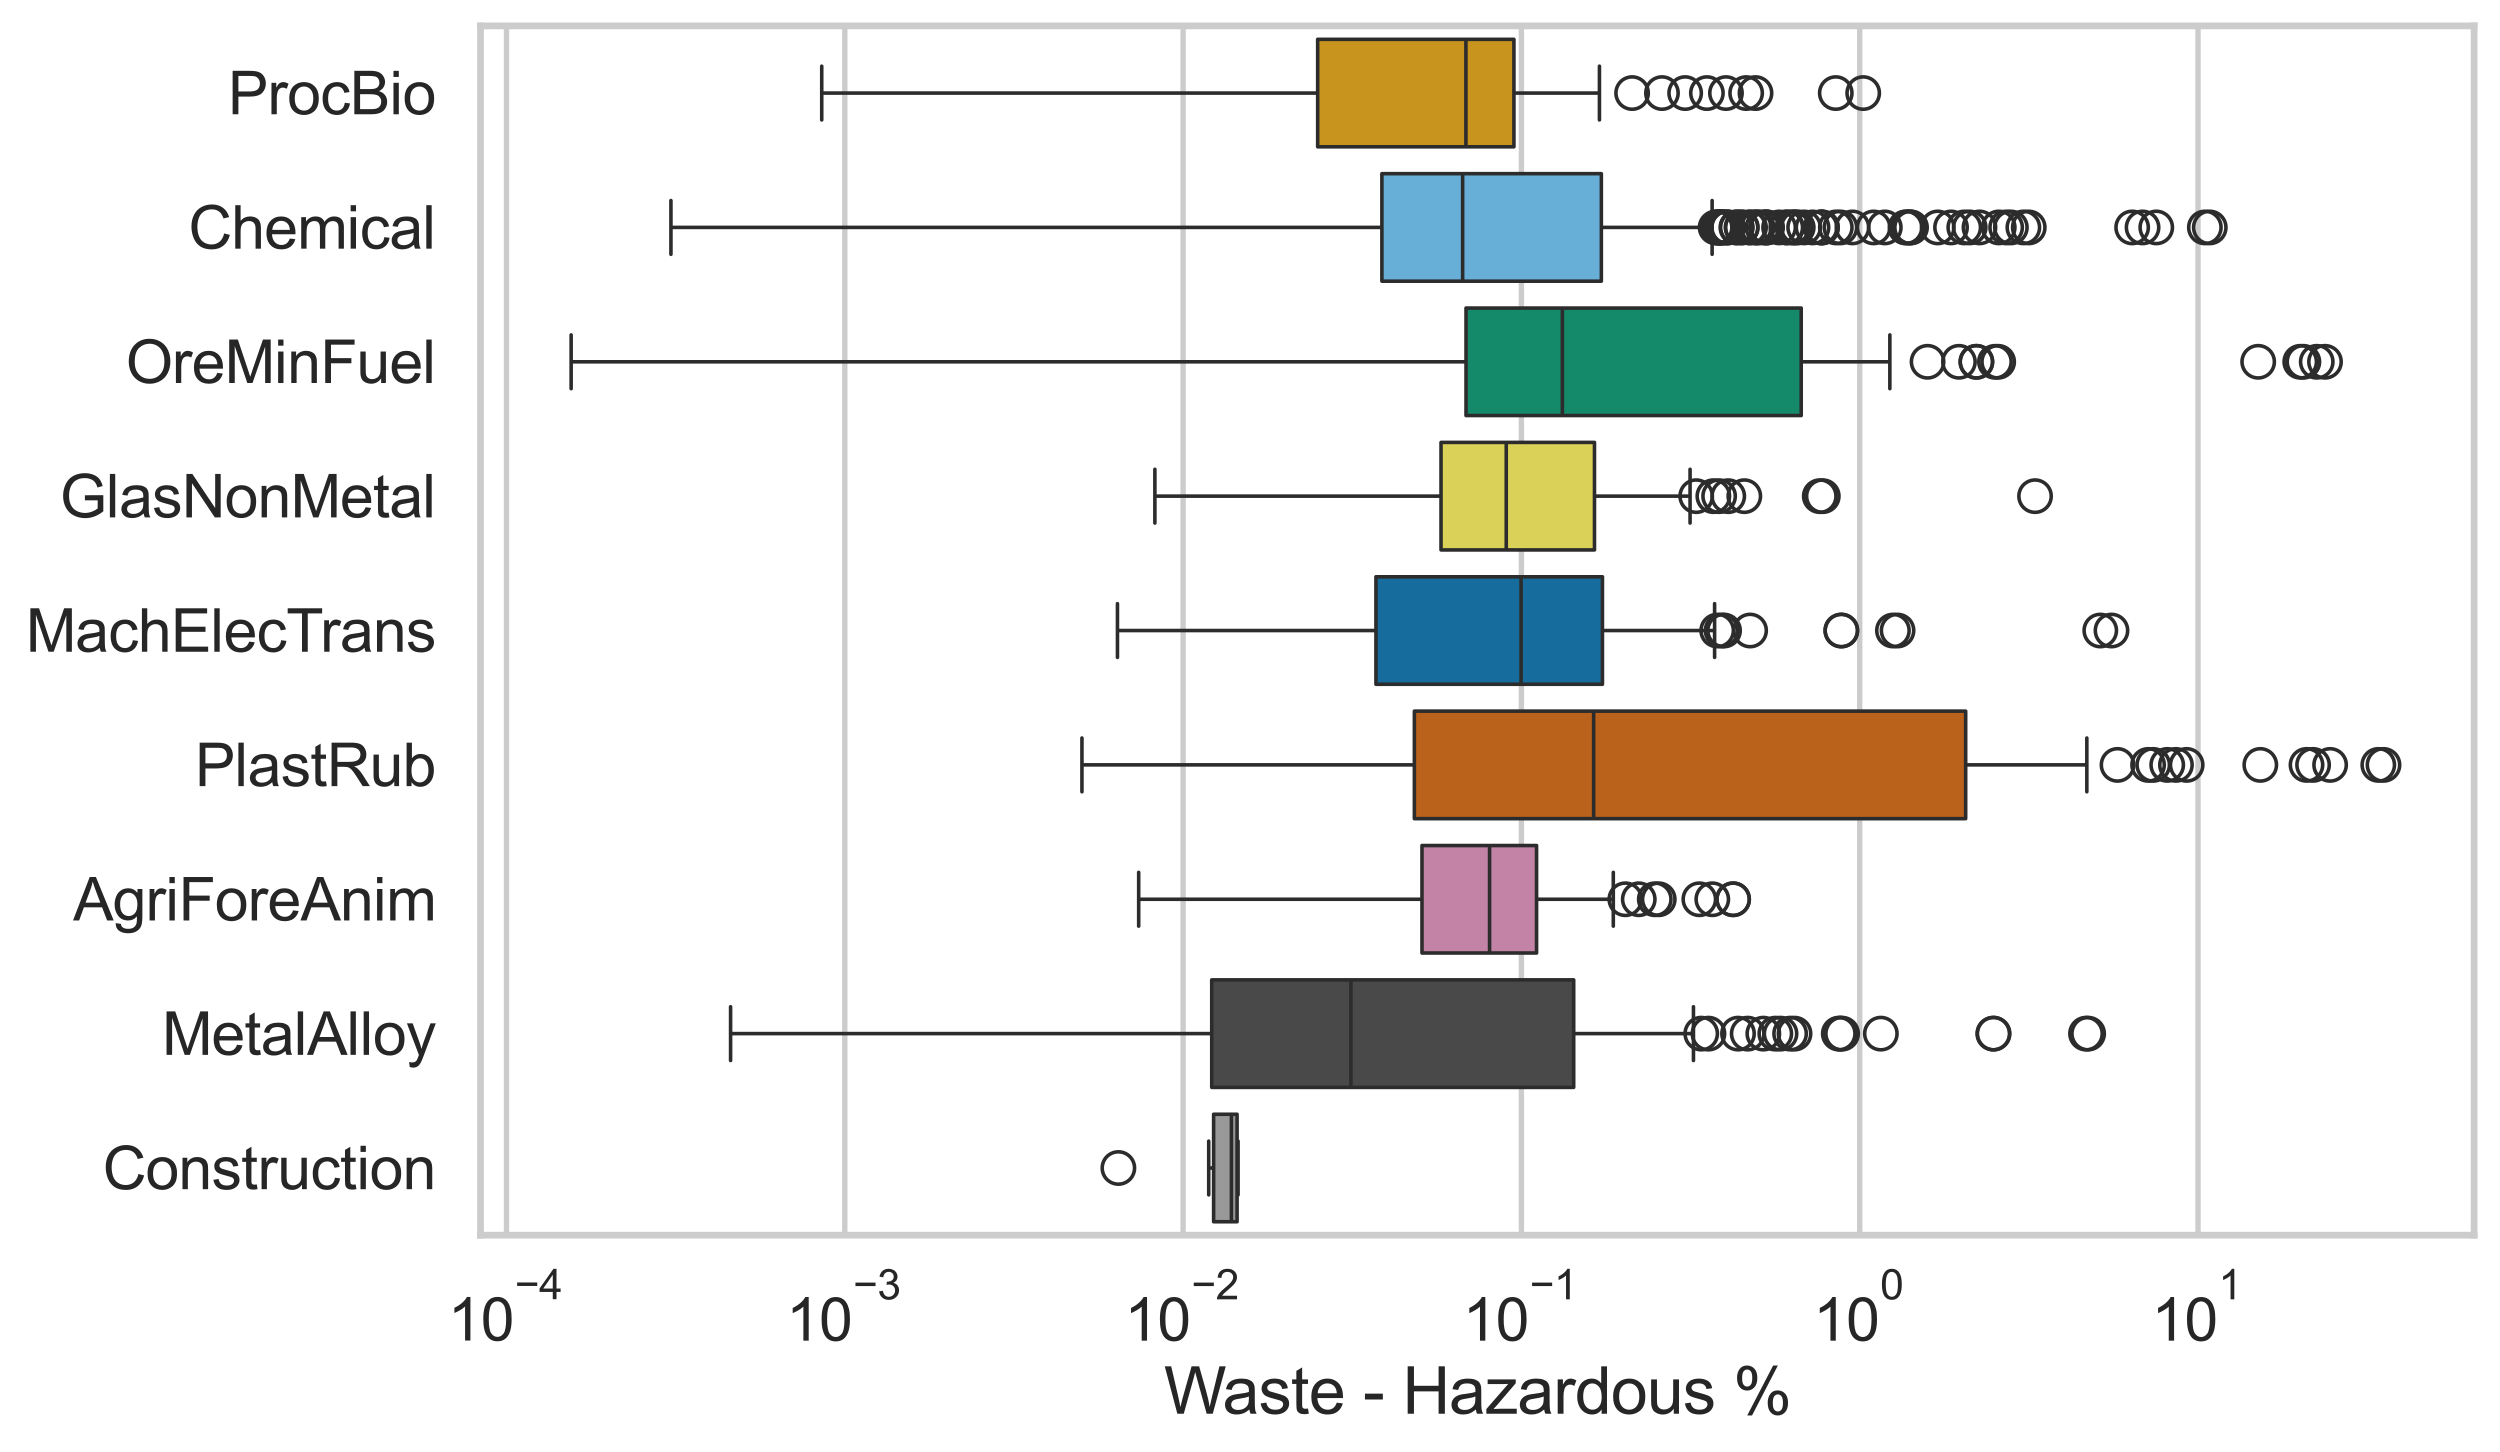 <?xml version="1.0" encoding="utf-8" standalone="no"?>
<!DOCTYPE svg PUBLIC "-//W3C//DTD SVG 1.1//EN"
  "http://www.w3.org/Graphics/SVG/1.1/DTD/svg11.dtd">
<svg xmlns:xlink="http://www.w3.org/1999/xlink" width="695.577pt" height="404.121pt" viewBox="0 0 695.577 404.121" xmlns="http://www.w3.org/2000/svg" version="1.1">
 <defs>
  <style type="text/css">*{stroke-linejoin: round; stroke-linecap: butt}</style>
 </defs>
 <g id="figure_1">
  <g id="patch_1">
   <path d="M 0 404.121 
L 695.577 404.121 
L 695.577 0 
L 0 0 
z
" style="fill: #ffffff"/>
  </g>
  <g id="axes_1">
   <g id="patch_2">
    <path d="M 133.697 343.665 
L 688.377 343.665 
L 688.377 7.2 
L 133.697 7.2 
z
" style="fill: #ffffff"/>
   </g>
   <g id="matplotlib.axis_1">
    <g id="xtick_1">
     <g id="line2d_1">
      <path d="M 140.923 343.665 
L 140.923 7.2 
" clip-path="url(#pd307918503)" style="fill: none; stroke: #cccccc; stroke-width: 1.5; stroke-linecap: round"/>
     </g>
     <g id="text_1">
      <!-- $\mathdefault{10^{-4}}$ -->
      <g style="fill: #262626" transform="translate(124.588 373.015) scale(0.165 -0.165)">
       <defs>
        <path id="ArialMT-31" d="M 2384 0 
L 1822 0 
L 1822 3584 
Q 1619 3391 1289 3197 
Q 959 3003 697 2906 
L 697 3450 
Q 1169 3672 1522 3987 
Q 1875 4303 2022 4600 
L 2384 4600 
L 2384 0 
z
" transform="scale(0.016)"/>
        <path id="ArialMT-30" d="M 266 2259 
Q 266 3072 433 3567 
Q 600 4063 929 4331 
Q 1259 4600 1759 4600 
Q 2128 4600 2406 4451 
Q 2684 4303 2865 4023 
Q 3047 3744 3150 3342 
Q 3253 2941 3253 2259 
Q 3253 1453 3087 958 
Q 2922 463 2592 192 
Q 2263 -78 1759 -78 
Q 1097 -78 719 397 
Q 266 969 266 2259 
z
M 844 2259 
Q 844 1131 1108 757 
Q 1372 384 1759 384 
Q 2147 384 2411 759 
Q 2675 1134 2675 2259 
Q 2675 3391 2411 3762 
Q 2147 4134 1753 4134 
Q 1366 4134 1134 3806 
Q 844 3388 844 2259 
z
" transform="scale(0.016)"/>
        <path id="ArialMT-2212" d="M 3381 1997 
L 356 1997 
L 356 2522 
L 3381 2522 
L 3381 1997 
z
" transform="scale(0.016)"/>
        <path id="ArialMT-34" d="M 2069 0 
L 2069 1097 
L 81 1097 
L 81 1613 
L 2172 4581 
L 2631 4581 
L 2631 1613 
L 3250 1613 
L 3250 1097 
L 2631 1097 
L 2631 0 
L 2069 0 
z
M 2069 1613 
L 2069 3678 
L 634 1613 
L 2069 1613 
z
" transform="scale(0.016)"/>
       </defs>
       <use xlink:href="#ArialMT-31" transform="translate(0 0.202)"/>
       <use xlink:href="#ArialMT-30" transform="translate(55.615 0.202)"/>
       <use xlink:href="#ArialMT-2212" transform="translate(112.973 69.895) scale(0.7)"/>
       <use xlink:href="#ArialMT-34" transform="translate(153.852 69.895) scale(0.7)"/>
      </g>
     </g>
    </g>
    <g id="xtick_2">
     <g id="line2d_2">
      <path d="M 235.05 343.665 
L 235.05 7.2 
" clip-path="url(#pd307918503)" style="fill: none; stroke: #cccccc; stroke-width: 1.5; stroke-linecap: round"/>
     </g>
     <g id="text_2">
      <!-- $\mathdefault{10^{-3}}$ -->
      <g style="fill: #262626" transform="translate(218.715 373.18) scale(0.165 -0.165)">
       <defs>
        <path id="ArialMT-33" d="M 269 1209 
L 831 1284 
Q 928 806 1161 595 
Q 1394 384 1728 384 
Q 2125 384 2398 659 
Q 2672 934 2672 1341 
Q 2672 1728 2419 1979 
Q 2166 2231 1775 2231 
Q 1616 2231 1378 2169 
L 1441 2663 
Q 1497 2656 1531 2656 
Q 1891 2656 2178 2843 
Q 2466 3031 2466 3422 
Q 2466 3731 2256 3934 
Q 2047 4138 1716 4138 
Q 1388 4138 1169 3931 
Q 950 3725 888 3313 
L 325 3413 
Q 428 3978 793 4289 
Q 1159 4600 1703 4600 
Q 2078 4600 2393 4439 
Q 2709 4278 2876 4000 
Q 3044 3722 3044 3409 
Q 3044 3113 2884 2869 
Q 2725 2625 2413 2481 
Q 2819 2388 3044 2092 
Q 3269 1797 3269 1353 
Q 3269 753 2831 336 
Q 2394 -81 1725 -81 
Q 1122 -81 723 278 
Q 325 638 269 1209 
z
" transform="scale(0.016)"/>
       </defs>
       <use xlink:href="#ArialMT-31" transform="translate(0 0.994)"/>
       <use xlink:href="#ArialMT-30" transform="translate(55.615 0.994)"/>
       <use xlink:href="#ArialMT-2212" transform="translate(112.973 70.688) scale(0.7)"/>
       <use xlink:href="#ArialMT-33" transform="translate(153.852 70.688) scale(0.7)"/>
      </g>
     </g>
    </g>
    <g id="xtick_3">
     <g id="line2d_3">
      <path d="M 329.177 343.665 
L 329.177 7.2 
" clip-path="url(#pd307918503)" style="fill: none; stroke: #cccccc; stroke-width: 1.5; stroke-linecap: round"/>
     </g>
     <g id="text_3">
      <!-- $\mathdefault{10^{-2}}$ -->
      <g style="fill: #262626" transform="translate(312.842 373.18) scale(0.165 -0.165)">
       <defs>
        <path id="ArialMT-32" d="M 3222 541 
L 3222 0 
L 194 0 
Q 188 203 259 391 
Q 375 700 629 1000 
Q 884 1300 1366 1694 
Q 2113 2306 2375 2664 
Q 2638 3022 2638 3341 
Q 2638 3675 2398 3904 
Q 2159 4134 1775 4134 
Q 1369 4134 1125 3890 
Q 881 3647 878 3216 
L 300 3275 
Q 359 3922 746 4261 
Q 1134 4600 1788 4600 
Q 2447 4600 2831 4234 
Q 3216 3869 3216 3328 
Q 3216 3053 3103 2787 
Q 2991 2522 2730 2228 
Q 2469 1934 1863 1422 
Q 1356 997 1212 845 
Q 1069 694 975 541 
L 3222 541 
z
" transform="scale(0.016)"/>
       </defs>
       <use xlink:href="#ArialMT-31" transform="translate(0 0.994)"/>
       <use xlink:href="#ArialMT-30" transform="translate(55.615 0.994)"/>
       <use xlink:href="#ArialMT-2212" transform="translate(112.973 70.688) scale(0.7)"/>
       <use xlink:href="#ArialMT-32" transform="translate(153.852 70.688) scale(0.7)"/>
      </g>
     </g>
    </g>
    <g id="xtick_4">
     <g id="line2d_4">
      <path d="M 423.303 343.665 
L 423.303 7.2 
" clip-path="url(#pd307918503)" style="fill: none; stroke: #cccccc; stroke-width: 1.5; stroke-linecap: round"/>
     </g>
     <g id="text_4">
      <!-- $\mathdefault{10^{-1}}$ -->
      <g style="fill: #262626" transform="translate(406.968 373.18) scale(0.165 -0.165)">
       <use xlink:href="#ArialMT-31" transform="translate(0 0.994)"/>
       <use xlink:href="#ArialMT-30" transform="translate(55.615 0.994)"/>
       <use xlink:href="#ArialMT-2212" transform="translate(112.973 70.688) scale(0.7)"/>
       <use xlink:href="#ArialMT-31" transform="translate(153.852 70.688) scale(0.7)"/>
      </g>
     </g>
    </g>
    <g id="xtick_5">
     <g id="line2d_5">
      <path d="M 517.43 343.665 
L 517.43 7.2 
" clip-path="url(#pd307918503)" style="fill: none; stroke: #cccccc; stroke-width: 1.5; stroke-linecap: round"/>
     </g>
     <g id="text_5">
      <!-- $\mathdefault{10^{0}}$ -->
      <g style="fill: #262626" transform="translate(504.477 373.18) scale(0.165 -0.165)">
       <use xlink:href="#ArialMT-31" transform="translate(0 0.994)"/>
       <use xlink:href="#ArialMT-30" transform="translate(55.615 0.994)"/>
       <use xlink:href="#ArialMT-30" transform="translate(112.973 70.688) scale(0.7)"/>
      </g>
     </g>
    </g>
    <g id="xtick_6">
     <g id="line2d_6">
      <path d="M 611.557 343.665 
L 611.557 7.2 
" clip-path="url(#pd307918503)" style="fill: none; stroke: #cccccc; stroke-width: 1.5; stroke-linecap: round"/>
     </g>
     <g id="text_6">
      <!-- $\mathdefault{10^{1}}$ -->
      <g style="fill: #262626" transform="translate(598.604 373.18) scale(0.165 -0.165)">
       <use xlink:href="#ArialMT-31" transform="translate(0 0.994)"/>
       <use xlink:href="#ArialMT-30" transform="translate(55.615 0.994)"/>
       <use xlink:href="#ArialMT-31" transform="translate(112.973 70.688) scale(0.7)"/>
      </g>
     </g>
    </g>
    <g id="xtick_7"/>
    <g id="xtick_8"/>
    <g id="xtick_9"/>
    <g id="xtick_10"/>
    <g id="xtick_11"/>
    <g id="xtick_12"/>
    <g id="xtick_13"/>
    <g id="xtick_14"/>
    <g id="xtick_15"/>
    <g id="xtick_16"/>
    <g id="xtick_17"/>
    <g id="xtick_18"/>
    <g id="xtick_19"/>
    <g id="xtick_20"/>
    <g id="xtick_21"/>
    <g id="xtick_22"/>
    <g id="xtick_23"/>
    <g id="xtick_24"/>
    <g id="xtick_25"/>
    <g id="xtick_26"/>
    <g id="xtick_27"/>
    <g id="xtick_28"/>
    <g id="xtick_29"/>
    <g id="xtick_30"/>
    <g id="xtick_31"/>
    <g id="xtick_32"/>
    <g id="xtick_33"/>
    <g id="xtick_34"/>
    <g id="xtick_35"/>
    <g id="xtick_36"/>
    <g id="xtick_37"/>
    <g id="xtick_38"/>
    <g id="xtick_39"/>
    <g id="xtick_40"/>
    <g id="xtick_41"/>
    <g id="xtick_42"/>
    <g id="xtick_43"/>
    <g id="xtick_44"/>
    <g id="xtick_45"/>
    <g id="xtick_46"/>
    <g id="xtick_47"/>
    <g id="xtick_48"/>
    <g id="xtick_49"/>
    <g id="xtick_50"/>
    <g id="xtick_51"/>
    <g id="xtick_52"/>
    <g id="text_7">
     <!-- Waste - Hazardous % -->
     <g style="fill: #262626" transform="translate(323.848 393.344) scale(0.18 -0.18)">
      <defs>
       <path id="ArialMT-57" d="M 1294 0 
L 78 4581 
L 700 4581 
L 1397 1578 
Q 1509 1106 1591 641 
Q 1766 1375 1797 1488 
L 2669 4581 
L 3400 4581 
L 4056 2263 
Q 4303 1400 4413 641 
Q 4500 1075 4641 1638 
L 5359 4581 
L 5969 4581 
L 4713 0 
L 4128 0 
L 3163 3491 
Q 3041 3928 3019 4028 
Q 2947 3713 2884 3491 
L 1913 0 
L 1294 0 
z
" transform="scale(0.016)"/>
       <path id="ArialMT-61" d="M 2588 409 
Q 2275 144 1986 34 
Q 1697 -75 1366 -75 
Q 819 -75 525 192 
Q 231 459 231 875 
Q 231 1119 342 1320 
Q 453 1522 633 1644 
Q 813 1766 1038 1828 
Q 1203 1872 1538 1913 
Q 2219 1994 2541 2106 
Q 2544 2222 2544 2253 
Q 2544 2597 2384 2738 
Q 2169 2928 1744 2928 
Q 1347 2928 1158 2789 
Q 969 2650 878 2297 
L 328 2372 
Q 403 2725 575 2942 
Q 747 3159 1072 3276 
Q 1397 3394 1825 3394 
Q 2250 3394 2515 3294 
Q 2781 3194 2906 3042 
Q 3031 2891 3081 2659 
Q 3109 2516 3109 2141 
L 3109 1391 
Q 3109 606 3145 398 
Q 3181 191 3288 0 
L 2700 0 
Q 2613 175 2588 409 
z
M 2541 1666 
Q 2234 1541 1622 1453 
Q 1275 1403 1131 1340 
Q 988 1278 909 1158 
Q 831 1038 831 891 
Q 831 666 1001 516 
Q 1172 366 1500 366 
Q 1825 366 2078 508 
Q 2331 650 2450 897 
Q 2541 1088 2541 1459 
L 2541 1666 
z
" transform="scale(0.016)"/>
       <path id="ArialMT-73" d="M 197 991 
L 753 1078 
Q 800 744 1014 566 
Q 1228 388 1613 388 
Q 2000 388 2187 545 
Q 2375 703 2375 916 
Q 2375 1106 2209 1216 
Q 2094 1291 1634 1406 
Q 1016 1563 777 1677 
Q 538 1791 414 1992 
Q 291 2194 291 2438 
Q 291 2659 392 2848 
Q 494 3038 669 3163 
Q 800 3259 1026 3326 
Q 1253 3394 1513 3394 
Q 1903 3394 2198 3281 
Q 2494 3169 2634 2976 
Q 2775 2784 2828 2463 
L 2278 2388 
Q 2241 2644 2061 2787 
Q 1881 2931 1553 2931 
Q 1166 2931 1000 2803 
Q 834 2675 834 2503 
Q 834 2394 903 2306 
Q 972 2216 1119 2156 
Q 1203 2125 1616 2013 
Q 2213 1853 2448 1751 
Q 2684 1650 2818 1456 
Q 2953 1263 2953 975 
Q 2953 694 2789 445 
Q 2625 197 2315 61 
Q 2006 -75 1616 -75 
Q 969 -75 630 194 
Q 291 463 197 991 
z
" transform="scale(0.016)"/>
       <path id="ArialMT-74" d="M 1650 503 
L 1731 6 
Q 1494 -44 1306 -44 
Q 1000 -44 831 53 
Q 663 150 594 308 
Q 525 466 525 972 
L 525 2881 
L 113 2881 
L 113 3319 
L 525 3319 
L 525 4141 
L 1084 4478 
L 1084 3319 
L 1650 3319 
L 1650 2881 
L 1084 2881 
L 1084 941 
Q 1084 700 1114 631 
Q 1144 563 1211 522 
Q 1278 481 1403 481 
Q 1497 481 1650 503 
z
" transform="scale(0.016)"/>
       <path id="ArialMT-65" d="M 2694 1069 
L 3275 997 
Q 3138 488 2766 206 
Q 2394 -75 1816 -75 
Q 1088 -75 661 373 
Q 234 822 234 1631 
Q 234 2469 665 2931 
Q 1097 3394 1784 3394 
Q 2450 3394 2872 2941 
Q 3294 2488 3294 1666 
Q 3294 1616 3291 1516 
L 816 1516 
Q 847 969 1125 678 
Q 1403 388 1819 388 
Q 2128 388 2347 550 
Q 2566 713 2694 1069 
z
M 847 1978 
L 2700 1978 
Q 2663 2397 2488 2606 
Q 2219 2931 1791 2931 
Q 1403 2931 1139 2672 
Q 875 2413 847 1978 
z
" transform="scale(0.016)"/>
       <path id="ArialMT-20" transform="scale(0.016)"/>
       <path id="ArialMT-2d" d="M 203 1375 
L 203 1941 
L 1931 1941 
L 1931 1375 
L 203 1375 
z
" transform="scale(0.016)"/>
       <path id="ArialMT-48" d="M 513 0 
L 513 4581 
L 1119 4581 
L 1119 2700 
L 3500 2700 
L 3500 4581 
L 4106 4581 
L 4106 0 
L 3500 0 
L 3500 2159 
L 1119 2159 
L 1119 0 
L 513 0 
z
" transform="scale(0.016)"/>
       <path id="ArialMT-7a" d="M 125 0 
L 125 456 
L 2238 2881 
Q 1878 2863 1603 2863 
L 250 2863 
L 250 3319 
L 2963 3319 
L 2963 2947 
L 1166 841 
L 819 456 
Q 1197 484 1528 484 
L 3063 484 
L 3063 0 
L 125 0 
z
" transform="scale(0.016)"/>
       <path id="ArialMT-72" d="M 416 0 
L 416 3319 
L 922 3319 
L 922 2816 
Q 1116 3169 1280 3281 
Q 1444 3394 1641 3394 
Q 1925 3394 2219 3213 
L 2025 2691 
Q 1819 2813 1613 2813 
Q 1428 2813 1281 2702 
Q 1134 2591 1072 2394 
Q 978 2094 978 1738 
L 978 0 
L 416 0 
z
" transform="scale(0.016)"/>
       <path id="ArialMT-64" d="M 2575 0 
L 2575 419 
Q 2259 -75 1647 -75 
Q 1250 -75 917 144 
Q 584 363 401 755 
Q 219 1147 219 1656 
Q 219 2153 384 2558 
Q 550 2963 881 3178 
Q 1213 3394 1622 3394 
Q 1922 3394 2156 3267 
Q 2391 3141 2538 2938 
L 2538 4581 
L 3097 4581 
L 3097 0 
L 2575 0 
z
M 797 1656 
Q 797 1019 1065 703 
Q 1334 388 1700 388 
Q 2069 388 2326 689 
Q 2584 991 2584 1609 
Q 2584 2291 2321 2609 
Q 2059 2928 1675 2928 
Q 1300 2928 1048 2622 
Q 797 2316 797 1656 
z
" transform="scale(0.016)"/>
       <path id="ArialMT-6f" d="M 213 1659 
Q 213 2581 725 3025 
Q 1153 3394 1769 3394 
Q 2453 3394 2887 2945 
Q 3322 2497 3322 1706 
Q 3322 1066 3130 698 
Q 2938 331 2570 128 
Q 2203 -75 1769 -75 
Q 1072 -75 642 372 
Q 213 819 213 1659 
z
M 791 1659 
Q 791 1022 1069 705 
Q 1347 388 1769 388 
Q 2188 388 2466 706 
Q 2744 1025 2744 1678 
Q 2744 2294 2464 2611 
Q 2184 2928 1769 2928 
Q 1347 2928 1069 2612 
Q 791 2297 791 1659 
z
" transform="scale(0.016)"/>
       <path id="ArialMT-75" d="M 2597 0 
L 2597 488 
Q 2209 -75 1544 -75 
Q 1250 -75 995 37 
Q 741 150 617 320 
Q 494 491 444 738 
Q 409 903 409 1263 
L 409 3319 
L 972 3319 
L 972 1478 
Q 972 1038 1006 884 
Q 1059 663 1231 536 
Q 1403 409 1656 409 
Q 1909 409 2131 539 
Q 2353 669 2445 892 
Q 2538 1116 2538 1541 
L 2538 3319 
L 3100 3319 
L 3100 0 
L 2597 0 
z
" transform="scale(0.016)"/>
       <path id="ArialMT-25" d="M 372 3481 
Q 372 3972 619 4315 
Q 866 4659 1334 4659 
Q 1766 4659 2048 4351 
Q 2331 4044 2331 3447 
Q 2331 2866 2045 2552 
Q 1759 2238 1341 2238 
Q 925 2238 648 2547 
Q 372 2856 372 3481 
z
M 1350 4272 
Q 1141 4272 1002 4090 
Q 863 3909 863 3425 
Q 863 2984 1003 2804 
Q 1144 2625 1350 2625 
Q 1563 2625 1702 2806 
Q 1841 2988 1841 3469 
Q 1841 3913 1700 4092 
Q 1559 4272 1350 4272 
z
M 1353 -169 
L 3859 4659 
L 4316 4659 
L 1819 -169 
L 1353 -169 
z
M 3334 1075 
Q 3334 1569 3581 1911 
Q 3828 2253 4300 2253 
Q 4731 2253 5014 1945 
Q 5297 1638 5297 1041 
Q 5297 459 5011 145 
Q 4725 -169 4303 -169 
Q 3888 -169 3611 142 
Q 3334 453 3334 1075 
z
M 4316 1866 
Q 4103 1866 3964 1684 
Q 3825 1503 3825 1019 
Q 3825 581 3965 400 
Q 4106 219 4313 219 
Q 4528 219 4667 400 
Q 4806 581 4806 1063 
Q 4806 1506 4665 1686 
Q 4525 1866 4316 1866 
z
" transform="scale(0.016)"/>
      </defs>
      <use xlink:href="#ArialMT-57"/>
      <use xlink:href="#ArialMT-61" transform="translate(90.635 0)"/>
      <use xlink:href="#ArialMT-73" transform="translate(146.25 0)"/>
      <use xlink:href="#ArialMT-74" transform="translate(196.25 0)"/>
      <use xlink:href="#ArialMT-65" transform="translate(224.033 0)"/>
      <use xlink:href="#ArialMT-20" transform="translate(279.648 0)"/>
      <use xlink:href="#ArialMT-2d" transform="translate(307.432 0)"/>
      <use xlink:href="#ArialMT-20" transform="translate(340.732 0)"/>
      <use xlink:href="#ArialMT-48" transform="translate(368.516 0)"/>
      <use xlink:href="#ArialMT-61" transform="translate(440.732 0)"/>
      <use xlink:href="#ArialMT-7a" transform="translate(496.348 0)"/>
      <use xlink:href="#ArialMT-61" transform="translate(546.348 0)"/>
      <use xlink:href="#ArialMT-72" transform="translate(601.963 0)"/>
      <use xlink:href="#ArialMT-64" transform="translate(635.264 0)"/>
      <use xlink:href="#ArialMT-6f" transform="translate(690.879 0)"/>
      <use xlink:href="#ArialMT-75" transform="translate(746.494 0)"/>
      <use xlink:href="#ArialMT-73" transform="translate(802.109 0)"/>
      <use xlink:href="#ArialMT-20" transform="translate(852.109 0)"/>
      <use xlink:href="#ArialMT-25" transform="translate(879.893 0)"/>
     </g>
    </g>
   </g>
   <g id="matplotlib.axis_2">
    <g id="ytick_1">
     <g id="text_8">
      <!-- ProcBio -->
      <g style="fill: #262626" transform="translate(63.424 31.798) scale(0.165 -0.165)">
       <defs>
        <path id="ArialMT-50" d="M 494 0 
L 494 4581 
L 2222 4581 
Q 2678 4581 2919 4538 
Q 3256 4481 3484 4323 
Q 3713 4166 3852 3881 
Q 3991 3597 3991 3256 
Q 3991 2672 3619 2267 
Q 3247 1863 2275 1863 
L 1100 1863 
L 1100 0 
L 494 0 
z
M 1100 2403 
L 2284 2403 
Q 2872 2403 3119 2622 
Q 3366 2841 3366 3238 
Q 3366 3525 3220 3729 
Q 3075 3934 2838 4000 
Q 2684 4041 2272 4041 
L 1100 4041 
L 1100 2403 
z
" transform="scale(0.016)"/>
        <path id="ArialMT-63" d="M 2588 1216 
L 3141 1144 
Q 3050 572 2676 248 
Q 2303 -75 1759 -75 
Q 1078 -75 664 370 
Q 250 816 250 1647 
Q 250 2184 428 2587 
Q 606 2991 970 3192 
Q 1334 3394 1763 3394 
Q 2303 3394 2647 3120 
Q 2991 2847 3088 2344 
L 2541 2259 
Q 2463 2594 2264 2762 
Q 2066 2931 1784 2931 
Q 1359 2931 1093 2626 
Q 828 2322 828 1663 
Q 828 994 1084 691 
Q 1341 388 1753 388 
Q 2084 388 2306 591 
Q 2528 794 2588 1216 
z
" transform="scale(0.016)"/>
        <path id="ArialMT-42" d="M 469 0 
L 469 4581 
L 2188 4581 
Q 2713 4581 3030 4442 
Q 3347 4303 3526 4014 
Q 3706 3725 3706 3409 
Q 3706 3116 3547 2856 
Q 3388 2597 3066 2438 
Q 3481 2316 3704 2022 
Q 3928 1728 3928 1328 
Q 3928 1006 3792 729 
Q 3656 453 3456 303 
Q 3256 153 2954 76 
Q 2653 0 2216 0 
L 469 0 
z
M 1075 2656 
L 2066 2656 
Q 2469 2656 2644 2709 
Q 2875 2778 2992 2937 
Q 3109 3097 3109 3338 
Q 3109 3566 3000 3739 
Q 2891 3913 2687 3977 
Q 2484 4041 1991 4041 
L 1075 4041 
L 1075 2656 
z
M 1075 541 
L 2216 541 
Q 2509 541 2628 563 
Q 2838 600 2978 687 
Q 3119 775 3209 942 
Q 3300 1109 3300 1328 
Q 3300 1584 3169 1773 
Q 3038 1963 2805 2039 
Q 2572 2116 2134 2116 
L 1075 2116 
L 1075 541 
z
" transform="scale(0.016)"/>
        <path id="ArialMT-69" d="M 425 3934 
L 425 4581 
L 988 4581 
L 988 3934 
L 425 3934 
z
M 425 0 
L 425 3319 
L 988 3319 
L 988 0 
L 425 0 
z
" transform="scale(0.016)"/>
       </defs>
       <use xlink:href="#ArialMT-50"/>
       <use xlink:href="#ArialMT-72" transform="translate(66.699 0)"/>
       <use xlink:href="#ArialMT-6f" transform="translate(100 0)"/>
       <use xlink:href="#ArialMT-63" transform="translate(155.615 0)"/>
       <use xlink:href="#ArialMT-42" transform="translate(205.615 0)"/>
       <use xlink:href="#ArialMT-69" transform="translate(272.314 0)"/>
       <use xlink:href="#ArialMT-6f" transform="translate(294.531 0)"/>
      </g>
     </g>
    </g>
    <g id="ytick_2">
     <g id="text_9">
      <!-- Chemical -->
      <g style="fill: #262626" transform="translate(52.428 69.183) scale(0.165 -0.165)">
       <defs>
        <path id="ArialMT-43" d="M 3763 1606 
L 4369 1453 
Q 4178 706 3683 314 
Q 3188 -78 2472 -78 
Q 1731 -78 1267 223 
Q 803 525 561 1097 
Q 319 1669 319 2325 
Q 319 3041 592 3573 
Q 866 4106 1370 4382 
Q 1875 4659 2481 4659 
Q 3169 4659 3637 4309 
Q 4106 3959 4291 3325 
L 3694 3184 
Q 3534 3684 3231 3912 
Q 2928 4141 2469 4141 
Q 1941 4141 1586 3887 
Q 1231 3634 1087 3207 
Q 944 2781 944 2328 
Q 944 1744 1114 1308 
Q 1284 872 1643 656 
Q 2003 441 2422 441 
Q 2931 441 3284 734 
Q 3638 1028 3763 1606 
z
" transform="scale(0.016)"/>
        <path id="ArialMT-68" d="M 422 0 
L 422 4581 
L 984 4581 
L 984 2938 
Q 1378 3394 1978 3394 
Q 2347 3394 2619 3248 
Q 2891 3103 3008 2847 
Q 3125 2591 3125 2103 
L 3125 0 
L 2563 0 
L 2563 2103 
Q 2563 2525 2380 2717 
Q 2197 2909 1863 2909 
Q 1613 2909 1392 2779 
Q 1172 2650 1078 2428 
Q 984 2206 984 1816 
L 984 0 
L 422 0 
z
" transform="scale(0.016)"/>
        <path id="ArialMT-6d" d="M 422 0 
L 422 3319 
L 925 3319 
L 925 2853 
Q 1081 3097 1340 3245 
Q 1600 3394 1931 3394 
Q 2300 3394 2536 3241 
Q 2772 3088 2869 2813 
Q 3263 3394 3894 3394 
Q 4388 3394 4653 3120 
Q 4919 2847 4919 2278 
L 4919 0 
L 4359 0 
L 4359 2091 
Q 4359 2428 4304 2576 
Q 4250 2725 4106 2815 
Q 3963 2906 3769 2906 
Q 3419 2906 3187 2673 
Q 2956 2441 2956 1928 
L 2956 0 
L 2394 0 
L 2394 2156 
Q 2394 2531 2256 2718 
Q 2119 2906 1806 2906 
Q 1569 2906 1367 2781 
Q 1166 2656 1075 2415 
Q 984 2175 984 1722 
L 984 0 
L 422 0 
z
" transform="scale(0.016)"/>
        <path id="ArialMT-6c" d="M 409 0 
L 409 4581 
L 972 4581 
L 972 0 
L 409 0 
z
" transform="scale(0.016)"/>
       </defs>
       <use xlink:href="#ArialMT-43"/>
       <use xlink:href="#ArialMT-68" transform="translate(72.217 0)"/>
       <use xlink:href="#ArialMT-65" transform="translate(127.832 0)"/>
       <use xlink:href="#ArialMT-6d" transform="translate(183.447 0)"/>
       <use xlink:href="#ArialMT-69" transform="translate(266.748 0)"/>
       <use xlink:href="#ArialMT-63" transform="translate(288.965 0)"/>
       <use xlink:href="#ArialMT-61" transform="translate(338.965 0)"/>
       <use xlink:href="#ArialMT-6c" transform="translate(394.58 0)"/>
      </g>
     </g>
    </g>
    <g id="ytick_3">
     <g id="text_10">
      <!-- OreMinFuel -->
      <g style="fill: #262626" transform="translate(35.013 106.568) scale(0.165 -0.165)">
       <defs>
        <path id="ArialMT-4f" d="M 309 2231 
Q 309 3372 921 4017 
Q 1534 4663 2503 4663 
Q 3138 4663 3647 4359 
Q 4156 4056 4423 3514 
Q 4691 2972 4691 2284 
Q 4691 1588 4409 1038 
Q 4128 488 3612 205 
Q 3097 -78 2500 -78 
Q 1853 -78 1343 234 
Q 834 547 571 1087 
Q 309 1628 309 2231 
z
M 934 2222 
Q 934 1394 1379 917 
Q 1825 441 2497 441 
Q 3181 441 3623 922 
Q 4066 1403 4066 2288 
Q 4066 2847 3877 3264 
Q 3688 3681 3323 3911 
Q 2959 4141 2506 4141 
Q 1863 4141 1398 3698 
Q 934 3256 934 2222 
z
" transform="scale(0.016)"/>
        <path id="ArialMT-4d" d="M 475 0 
L 475 4581 
L 1388 4581 
L 2472 1338 
Q 2622 884 2691 659 
Q 2769 909 2934 1394 
L 4031 4581 
L 4847 4581 
L 4847 0 
L 4263 0 
L 4263 3834 
L 2931 0 
L 2384 0 
L 1059 3900 
L 1059 0 
L 475 0 
z
" transform="scale(0.016)"/>
        <path id="ArialMT-6e" d="M 422 0 
L 422 3319 
L 928 3319 
L 928 2847 
Q 1294 3394 1984 3394 
Q 2284 3394 2536 3286 
Q 2788 3178 2913 3003 
Q 3038 2828 3088 2588 
Q 3119 2431 3119 2041 
L 3119 0 
L 2556 0 
L 2556 2019 
Q 2556 2363 2490 2533 
Q 2425 2703 2258 2804 
Q 2091 2906 1866 2906 
Q 1506 2906 1245 2678 
Q 984 2450 984 1813 
L 984 0 
L 422 0 
z
" transform="scale(0.016)"/>
        <path id="ArialMT-46" d="M 525 0 
L 525 4581 
L 3616 4581 
L 3616 4041 
L 1131 4041 
L 1131 2622 
L 3281 2622 
L 3281 2081 
L 1131 2081 
L 1131 0 
L 525 0 
z
" transform="scale(0.016)"/>
       </defs>
       <use xlink:href="#ArialMT-4f"/>
       <use xlink:href="#ArialMT-72" transform="translate(77.783 0)"/>
       <use xlink:href="#ArialMT-65" transform="translate(111.084 0)"/>
       <use xlink:href="#ArialMT-4d" transform="translate(166.699 0)"/>
       <use xlink:href="#ArialMT-69" transform="translate(250 0)"/>
       <use xlink:href="#ArialMT-6e" transform="translate(272.217 0)"/>
       <use xlink:href="#ArialMT-46" transform="translate(327.832 0)"/>
       <use xlink:href="#ArialMT-75" transform="translate(388.916 0)"/>
       <use xlink:href="#ArialMT-65" transform="translate(444.531 0)"/>
       <use xlink:href="#ArialMT-6c" transform="translate(500.146 0)"/>
      </g>
     </g>
    </g>
    <g id="ytick_4">
     <g id="text_11">
      <!-- GlasNonMetal -->
      <g style="fill: #262626" transform="translate(16.659 143.953) scale(0.165 -0.165)">
       <defs>
        <path id="ArialMT-47" d="M 2638 1797 
L 2638 2334 
L 4578 2338 
L 4578 638 
Q 4131 281 3656 101 
Q 3181 -78 2681 -78 
Q 2006 -78 1454 211 
Q 903 500 622 1047 
Q 341 1594 341 2269 
Q 341 2938 620 3517 
Q 900 4097 1425 4378 
Q 1950 4659 2634 4659 
Q 3131 4659 3532 4498 
Q 3934 4338 4162 4050 
Q 4391 3763 4509 3300 
L 3963 3150 
Q 3859 3500 3706 3700 
Q 3553 3900 3268 4020 
Q 2984 4141 2638 4141 
Q 2222 4141 1919 4014 
Q 1616 3888 1430 3681 
Q 1244 3475 1141 3228 
Q 966 2803 966 2306 
Q 966 1694 1177 1281 
Q 1388 869 1791 669 
Q 2194 469 2647 469 
Q 3041 469 3416 620 
Q 3791 772 3984 944 
L 3984 1797 
L 2638 1797 
z
" transform="scale(0.016)"/>
        <path id="ArialMT-4e" d="M 488 0 
L 488 4581 
L 1109 4581 
L 3516 984 
L 3516 4581 
L 4097 4581 
L 4097 0 
L 3475 0 
L 1069 3600 
L 1069 0 
L 488 0 
z
" transform="scale(0.016)"/>
       </defs>
       <use xlink:href="#ArialMT-47"/>
       <use xlink:href="#ArialMT-6c" transform="translate(77.783 0)"/>
       <use xlink:href="#ArialMT-61" transform="translate(100 0)"/>
       <use xlink:href="#ArialMT-73" transform="translate(155.615 0)"/>
       <use xlink:href="#ArialMT-4e" transform="translate(205.615 0)"/>
       <use xlink:href="#ArialMT-6f" transform="translate(277.832 0)"/>
       <use xlink:href="#ArialMT-6e" transform="translate(333.447 0)"/>
       <use xlink:href="#ArialMT-4d" transform="translate(389.062 0)"/>
       <use xlink:href="#ArialMT-65" transform="translate(472.363 0)"/>
       <use xlink:href="#ArialMT-74" transform="translate(527.979 0)"/>
       <use xlink:href="#ArialMT-61" transform="translate(555.762 0)"/>
       <use xlink:href="#ArialMT-6c" transform="translate(611.377 0)"/>
      </g>
     </g>
    </g>
    <g id="ytick_5">
     <g id="text_12">
      <!-- MachElecTrans -->
      <g style="fill: #262626" transform="translate(7.2 181.337) scale(0.165 -0.165)">
       <defs>
        <path id="ArialMT-45" d="M 506 0 
L 506 4581 
L 3819 4581 
L 3819 4041 
L 1113 4041 
L 1113 2638 
L 3647 2638 
L 3647 2100 
L 1113 2100 
L 1113 541 
L 3925 541 
L 3925 0 
L 506 0 
z
" transform="scale(0.016)"/>
        <path id="ArialMT-54" d="M 1659 0 
L 1659 4041 
L 150 4041 
L 150 4581 
L 3781 4581 
L 3781 4041 
L 2266 4041 
L 2266 0 
L 1659 0 
z
" transform="scale(0.016)"/>
       </defs>
       <use xlink:href="#ArialMT-4d"/>
       <use xlink:href="#ArialMT-61" transform="translate(83.301 0)"/>
       <use xlink:href="#ArialMT-63" transform="translate(138.916 0)"/>
       <use xlink:href="#ArialMT-68" transform="translate(188.916 0)"/>
       <use xlink:href="#ArialMT-45" transform="translate(244.531 0)"/>
       <use xlink:href="#ArialMT-6c" transform="translate(311.23 0)"/>
       <use xlink:href="#ArialMT-65" transform="translate(333.447 0)"/>
       <use xlink:href="#ArialMT-63" transform="translate(389.062 0)"/>
       <use xlink:href="#ArialMT-54" transform="translate(439.062 0)"/>
       <use xlink:href="#ArialMT-72" transform="translate(496.396 0)"/>
       <use xlink:href="#ArialMT-61" transform="translate(529.697 0)"/>
       <use xlink:href="#ArialMT-6e" transform="translate(585.312 0)"/>
       <use xlink:href="#ArialMT-73" transform="translate(640.928 0)"/>
      </g>
     </g>
    </g>
    <g id="ytick_6">
     <g id="text_13">
      <!-- PlastRub -->
      <g style="fill: #262626" transform="translate(54.248 218.722) scale(0.165 -0.165)">
       <defs>
        <path id="ArialMT-52" d="M 503 0 
L 503 4581 
L 2534 4581 
Q 3147 4581 3465 4457 
Q 3784 4334 3975 4021 
Q 4166 3709 4166 3331 
Q 4166 2844 3850 2509 
Q 3534 2175 2875 2084 
Q 3116 1969 3241 1856 
Q 3506 1613 3744 1247 
L 4541 0 
L 3778 0 
L 3172 953 
Q 2906 1366 2734 1584 
Q 2563 1803 2427 1890 
Q 2291 1978 2150 2013 
Q 2047 2034 1813 2034 
L 1109 2034 
L 1109 0 
L 503 0 
z
M 1109 2559 
L 2413 2559 
Q 2828 2559 3062 2645 
Q 3297 2731 3419 2920 
Q 3541 3109 3541 3331 
Q 3541 3656 3305 3865 
Q 3069 4075 2559 4075 
L 1109 4075 
L 1109 2559 
z
" transform="scale(0.016)"/>
        <path id="ArialMT-62" d="M 941 0 
L 419 0 
L 419 4581 
L 981 4581 
L 981 2947 
Q 1338 3394 1891 3394 
Q 2197 3394 2470 3270 
Q 2744 3147 2920 2923 
Q 3097 2700 3197 2384 
Q 3297 2069 3297 1709 
Q 3297 856 2875 390 
Q 2453 -75 1863 -75 
Q 1275 -75 941 416 
L 941 0 
z
M 934 1684 
Q 934 1088 1097 822 
Q 1363 388 1816 388 
Q 2184 388 2453 708 
Q 2722 1028 2722 1663 
Q 2722 2313 2464 2622 
Q 2206 2931 1841 2931 
Q 1472 2931 1203 2611 
Q 934 2291 934 1684 
z
" transform="scale(0.016)"/>
       </defs>
       <use xlink:href="#ArialMT-50"/>
       <use xlink:href="#ArialMT-6c" transform="translate(66.699 0)"/>
       <use xlink:href="#ArialMT-61" transform="translate(88.916 0)"/>
       <use xlink:href="#ArialMT-73" transform="translate(144.531 0)"/>
       <use xlink:href="#ArialMT-74" transform="translate(194.531 0)"/>
       <use xlink:href="#ArialMT-52" transform="translate(222.314 0)"/>
       <use xlink:href="#ArialMT-75" transform="translate(294.531 0)"/>
       <use xlink:href="#ArialMT-62" transform="translate(350.146 0)"/>
      </g>
     </g>
    </g>
    <g id="ytick_7">
     <g id="text_14">
      <!-- AgriForeAnim -->
      <g style="fill: #262626" transform="translate(20.341 256.107) scale(0.165 -0.165)">
       <defs>
        <path id="ArialMT-41" d="M -9 0 
L 1750 4581 
L 2403 4581 
L 4278 0 
L 3588 0 
L 3053 1388 
L 1138 1388 
L 634 0 
L -9 0 
z
M 1313 1881 
L 2866 1881 
L 2388 3150 
Q 2169 3728 2063 4100 
Q 1975 3659 1816 3225 
L 1313 1881 
z
" transform="scale(0.016)"/>
        <path id="ArialMT-67" d="M 319 -275 
L 866 -356 
Q 900 -609 1056 -725 
Q 1266 -881 1628 -881 
Q 2019 -881 2231 -725 
Q 2444 -569 2519 -288 
Q 2563 -116 2559 434 
Q 2191 0 1641 0 
Q 956 0 581 494 
Q 206 988 206 1678 
Q 206 2153 378 2554 
Q 550 2956 876 3175 
Q 1203 3394 1644 3394 
Q 2231 3394 2613 2919 
L 2613 3319 
L 3131 3319 
L 3131 450 
Q 3131 -325 2973 -648 
Q 2816 -972 2473 -1159 
Q 2131 -1347 1631 -1347 
Q 1038 -1347 672 -1080 
Q 306 -813 319 -275 
z
M 784 1719 
Q 784 1066 1043 766 
Q 1303 466 1694 466 
Q 2081 466 2343 764 
Q 2606 1063 2606 1700 
Q 2606 2309 2336 2618 
Q 2066 2928 1684 2928 
Q 1309 2928 1046 2623 
Q 784 2319 784 1719 
z
" transform="scale(0.016)"/>
       </defs>
       <use xlink:href="#ArialMT-41"/>
       <use xlink:href="#ArialMT-67" transform="translate(66.699 0)"/>
       <use xlink:href="#ArialMT-72" transform="translate(122.314 0)"/>
       <use xlink:href="#ArialMT-69" transform="translate(155.615 0)"/>
       <use xlink:href="#ArialMT-46" transform="translate(177.832 0)"/>
       <use xlink:href="#ArialMT-6f" transform="translate(238.916 0)"/>
       <use xlink:href="#ArialMT-72" transform="translate(294.531 0)"/>
       <use xlink:href="#ArialMT-65" transform="translate(327.832 0)"/>
       <use xlink:href="#ArialMT-41" transform="translate(383.447 0)"/>
       <use xlink:href="#ArialMT-6e" transform="translate(450.146 0)"/>
       <use xlink:href="#ArialMT-69" transform="translate(505.762 0)"/>
       <use xlink:href="#ArialMT-6d" transform="translate(527.979 0)"/>
      </g>
     </g>
    </g>
    <g id="ytick_8">
     <g id="text_15">
      <!-- MetalAlloy -->
      <g style="fill: #262626" transform="translate(45.088 293.492) scale(0.165 -0.165)">
       <defs>
        <path id="ArialMT-79" d="M 397 -1278 
L 334 -750 
Q 519 -800 656 -800 
Q 844 -800 956 -737 
Q 1069 -675 1141 -563 
Q 1194 -478 1313 -144 
Q 1328 -97 1363 -6 
L 103 3319 
L 709 3319 
L 1400 1397 
Q 1534 1031 1641 628 
Q 1738 1016 1872 1384 
L 2581 3319 
L 3144 3319 
L 1881 -56 
Q 1678 -603 1566 -809 
Q 1416 -1088 1222 -1217 
Q 1028 -1347 759 -1347 
Q 597 -1347 397 -1278 
z
" transform="scale(0.016)"/>
       </defs>
       <use xlink:href="#ArialMT-4d"/>
       <use xlink:href="#ArialMT-65" transform="translate(83.301 0)"/>
       <use xlink:href="#ArialMT-74" transform="translate(138.916 0)"/>
       <use xlink:href="#ArialMT-61" transform="translate(166.699 0)"/>
       <use xlink:href="#ArialMT-6c" transform="translate(222.314 0)"/>
       <use xlink:href="#ArialMT-41" transform="translate(244.531 0)"/>
       <use xlink:href="#ArialMT-6c" transform="translate(311.23 0)"/>
       <use xlink:href="#ArialMT-6c" transform="translate(333.447 0)"/>
       <use xlink:href="#ArialMT-6f" transform="translate(355.664 0)"/>
       <use xlink:href="#ArialMT-79" transform="translate(411.279 0)"/>
      </g>
     </g>
    </g>
    <g id="ytick_9">
     <g id="text_16">
      <!-- Construction -->
      <g style="fill: #262626" transform="translate(28.575 330.877) scale(0.165 -0.165)">
       <use xlink:href="#ArialMT-43"/>
       <use xlink:href="#ArialMT-6f" transform="translate(72.217 0)"/>
       <use xlink:href="#ArialMT-6e" transform="translate(127.832 0)"/>
       <use xlink:href="#ArialMT-73" transform="translate(183.447 0)"/>
       <use xlink:href="#ArialMT-74" transform="translate(233.447 0)"/>
       <use xlink:href="#ArialMT-72" transform="translate(261.23 0)"/>
       <use xlink:href="#ArialMT-75" transform="translate(294.531 0)"/>
       <use xlink:href="#ArialMT-63" transform="translate(350.146 0)"/>
       <use xlink:href="#ArialMT-74" transform="translate(400.146 0)"/>
       <use xlink:href="#ArialMT-69" transform="translate(427.93 0)"/>
       <use xlink:href="#ArialMT-6f" transform="translate(450.146 0)"/>
       <use xlink:href="#ArialMT-6e" transform="translate(505.762 0)"/>
      </g>
     </g>
    </g>
   </g>
   <g id="patch_3">
    <path d="M 366.616 10.938 
L 366.616 40.846 
L 421.22 40.846 
L 421.22 10.938 
L 366.616 10.938 
z
" clip-path="url(#pd307918503)" style="fill: #c9941d; stroke: #2c2c2c; stroke-linejoin: miter"/>
   </g>
   <g id="line2d_7">
    <path d="M 366.616 25.892 
L 228.632 25.892 
" clip-path="url(#pd307918503)" style="fill: none; stroke: #2c2c2c"/>
   </g>
   <g id="line2d_8">
    <path d="M 421.22 25.892 
L 445.013 25.892 
" clip-path="url(#pd307918503)" style="fill: none; stroke: #2c2c2c"/>
   </g>
   <g id="line2d_9">
    <path d="M 228.632 18.415 
L 228.632 33.369 
" clip-path="url(#pd307918503)" style="fill: none; stroke: #2c2c2c; stroke-linecap: round"/>
   </g>
   <g id="line2d_10">
    <path d="M 445.013 18.415 
L 445.013 33.369 
" clip-path="url(#pd307918503)" style="fill: none; stroke: #2c2c2c; stroke-linecap: round"/>
   </g>
   <g id="line2d_11">
    <defs>
     <path id="mae9ed801f4" d="M 0 4.5 
C 1.193 4.5 2.338 4.026 3.182 3.182 
C 4.026 2.338 4.5 1.193 4.5 0 
C 4.5 -1.193 4.026 -2.338 3.182 -3.182 
C 2.338 -4.026 1.193 -4.5 0 -4.5 
C -1.193 -4.5 -2.338 -4.026 -3.182 -3.182 
C -4.026 -2.338 -4.5 -1.193 -4.5 0 
C -4.5 1.193 -4.026 2.338 -3.182 3.182 
C -2.338 4.026 -1.193 4.5 0 4.5 
z
" style="stroke: #2c2c2c"/>
    </defs>
    <g clip-path="url(#pd307918503)">
     <use xlink:href="#mae9ed801f4" x="474.913" y="25.892" style="fill-opacity: 0; stroke: #2c2c2c"/>
     <use xlink:href="#mae9ed801f4" x="485.832" y="25.892" style="fill-opacity: 0; stroke: #2c2c2c"/>
     <use xlink:href="#mae9ed801f4" x="518.403" y="25.892" style="fill-opacity: 0; stroke: #2c2c2c"/>
     <use xlink:href="#mae9ed801f4" x="462.41" y="25.892" style="fill-opacity: 0; stroke: #2c2c2c"/>
     <use xlink:href="#mae9ed801f4" x="480.216" y="25.892" style="fill-opacity: 0; stroke: #2c2c2c"/>
     <use xlink:href="#mae9ed801f4" x="468.862" y="25.892" style="fill-opacity: 0; stroke: #2c2c2c"/>
     <use xlink:href="#mae9ed801f4" x="454.105" y="25.892" style="fill-opacity: 0; stroke: #2c2c2c"/>
     <use xlink:href="#mae9ed801f4" x="488.441" y="25.892" style="fill-opacity: 0; stroke: #2c2c2c"/>
     <use xlink:href="#mae9ed801f4" x="510.768" y="25.892" style="fill-opacity: 0; stroke: #2c2c2c"/>
    </g>
   </g>
   <g id="patch_4">
    <path d="M 384.483 48.323 
L 384.483 78.231 
L 445.545 78.231 
L 445.545 48.323 
L 384.483 48.323 
z
" clip-path="url(#pd307918503)" style="fill: #68afd7; stroke: #2c2c2c; stroke-linejoin: miter"/>
   </g>
   <g id="line2d_12">
    <path d="M 384.483 63.277 
L 186.675 63.277 
" clip-path="url(#pd307918503)" style="fill: none; stroke: #2c2c2c"/>
   </g>
   <g id="line2d_13">
    <path d="M 445.545 63.277 
L 476.364 63.277 
" clip-path="url(#pd307918503)" style="fill: none; stroke: #2c2c2c"/>
   </g>
   <g id="line2d_14">
    <path d="M 186.675 55.8 
L 186.675 70.754 
" clip-path="url(#pd307918503)" style="fill: none; stroke: #2c2c2c; stroke-linecap: round"/>
   </g>
   <g id="line2d_15">
    <path d="M 476.364 55.8 
L 476.364 70.754 
" clip-path="url(#pd307918503)" style="fill: none; stroke: #2c2c2c; stroke-linecap: round"/>
   </g>
   <g id="line2d_16">
    <g clip-path="url(#pd307918503)">
     <use xlink:href="#mae9ed801f4" x="490.366" y="63.277" style="fill-opacity: 0; stroke: #2c2c2c"/>
     <use xlink:href="#mae9ed801f4" x="497.012" y="63.277" style="fill-opacity: 0; stroke: #2c2c2c"/>
     <use xlink:href="#mae9ed801f4" x="491.486" y="63.277" style="fill-opacity: 0; stroke: #2c2c2c"/>
     <use xlink:href="#mae9ed801f4" x="480.81" y="63.277" style="fill-opacity: 0; stroke: #2c2c2c"/>
     <use xlink:href="#mae9ed801f4" x="477.345" y="63.277" style="fill-opacity: 0; stroke: #2c2c2c"/>
     <use xlink:href="#mae9ed801f4" x="506.553" y="63.277" style="fill-opacity: 0; stroke: #2c2c2c"/>
     <use xlink:href="#mae9ed801f4" x="498.754" y="63.277" style="fill-opacity: 0; stroke: #2c2c2c"/>
     <use xlink:href="#mae9ed801f4" x="504.297" y="63.277" style="fill-opacity: 0; stroke: #2c2c2c"/>
     <use xlink:href="#mae9ed801f4" x="531.295" y="63.277" style="fill-opacity: 0; stroke: #2c2c2c"/>
     <use xlink:href="#mae9ed801f4" x="479.51" y="63.277" style="fill-opacity: 0; stroke: #2c2c2c"/>
     <use xlink:href="#mae9ed801f4" x="488.757" y="63.277" style="fill-opacity: 0; stroke: #2c2c2c"/>
     <use xlink:href="#mae9ed801f4" x="530.394" y="63.277" style="fill-opacity: 0; stroke: #2c2c2c"/>
     <use xlink:href="#mae9ed801f4" x="562.965" y="63.277" style="fill-opacity: 0; stroke: #2c2c2c"/>
     <use xlink:href="#mae9ed801f4" x="478.078" y="63.277" style="fill-opacity: 0; stroke: #2c2c2c"/>
     <use xlink:href="#mae9ed801f4" x="550.754" y="63.277" style="fill-opacity: 0; stroke: #2c2c2c"/>
     <use xlink:href="#mae9ed801f4" x="613.464" y="63.277" style="fill-opacity: 0; stroke: #2c2c2c"/>
     <use xlink:href="#mae9ed801f4" x="524.415" y="63.277" style="fill-opacity: 0; stroke: #2c2c2c"/>
     <use xlink:href="#mae9ed801f4" x="495.004" y="63.277" style="fill-opacity: 0; stroke: #2c2c2c"/>
     <use xlink:href="#mae9ed801f4" x="564.462" y="63.277" style="fill-opacity: 0; stroke: #2c2c2c"/>
     <use xlink:href="#mae9ed801f4" x="486.919" y="63.277" style="fill-opacity: 0; stroke: #2c2c2c"/>
     <use xlink:href="#mae9ed801f4" x="491.653" y="63.277" style="fill-opacity: 0; stroke: #2c2c2c"/>
     <use xlink:href="#mae9ed801f4" x="512.064" y="63.277" style="fill-opacity: 0; stroke: #2c2c2c"/>
     <use xlink:href="#mae9ed801f4" x="614.825" y="63.277" style="fill-opacity: 0; stroke: #2c2c2c"/>
     <use xlink:href="#mae9ed801f4" x="515.412" y="63.277" style="fill-opacity: 0; stroke: #2c2c2c"/>
     <use xlink:href="#mae9ed801f4" x="478.668" y="63.277" style="fill-opacity: 0; stroke: #2c2c2c"/>
     <use xlink:href="#mae9ed801f4" x="510.786" y="63.277" style="fill-opacity: 0; stroke: #2c2c2c"/>
     <use xlink:href="#mae9ed801f4" x="548.029" y="63.277" style="fill-opacity: 0; stroke: #2c2c2c"/>
     <use xlink:href="#mae9ed801f4" x="497.205" y="63.277" style="fill-opacity: 0; stroke: #2c2c2c"/>
     <use xlink:href="#mae9ed801f4" x="477.791" y="63.277" style="fill-opacity: 0; stroke: #2c2c2c"/>
     <use xlink:href="#mae9ed801f4" x="530.182" y="63.277" style="fill-opacity: 0; stroke: #2c2c2c"/>
     <use xlink:href="#mae9ed801f4" x="477.824" y="63.277" style="fill-opacity: 0; stroke: #2c2c2c"/>
     <use xlink:href="#mae9ed801f4" x="542.838" y="63.277" style="fill-opacity: 0; stroke: #2c2c2c"/>
     <use xlink:href="#mae9ed801f4" x="593.231" y="63.277" style="fill-opacity: 0; stroke: #2c2c2c"/>
     <use xlink:href="#mae9ed801f4" x="506.928" y="63.277" style="fill-opacity: 0; stroke: #2c2c2c"/>
     <use xlink:href="#mae9ed801f4" x="488.246" y="63.277" style="fill-opacity: 0; stroke: #2c2c2c"/>
     <use xlink:href="#mae9ed801f4" x="500.182" y="63.277" style="fill-opacity: 0; stroke: #2c2c2c"/>
     <use xlink:href="#mae9ed801f4" x="501.966" y="63.277" style="fill-opacity: 0; stroke: #2c2c2c"/>
     <use xlink:href="#mae9ed801f4" x="484.624" y="63.277" style="fill-opacity: 0; stroke: #2c2c2c"/>
     <use xlink:href="#mae9ed801f4" x="478.877" y="63.277" style="fill-opacity: 0; stroke: #2c2c2c"/>
     <use xlink:href="#mae9ed801f4" x="599.941" y="63.277" style="fill-opacity: 0; stroke: #2c2c2c"/>
     <use xlink:href="#mae9ed801f4" x="558.176" y="63.277" style="fill-opacity: 0; stroke: #2c2c2c"/>
     <use xlink:href="#mae9ed801f4" x="480.205" y="63.277" style="fill-opacity: 0; stroke: #2c2c2c"/>
     <use xlink:href="#mae9ed801f4" x="499.68" y="63.277" style="fill-opacity: 0; stroke: #2c2c2c"/>
     <use xlink:href="#mae9ed801f4" x="491.328" y="63.277" style="fill-opacity: 0; stroke: #2c2c2c"/>
     <use xlink:href="#mae9ed801f4" x="483.116" y="63.277" style="fill-opacity: 0; stroke: #2c2c2c"/>
     <use xlink:href="#mae9ed801f4" x="531.352" y="63.277" style="fill-opacity: 0; stroke: #2c2c2c"/>
     <use xlink:href="#mae9ed801f4" x="559.486" y="63.277" style="fill-opacity: 0; stroke: #2c2c2c"/>
     <use xlink:href="#mae9ed801f4" x="521.295" y="63.277" style="fill-opacity: 0; stroke: #2c2c2c"/>
     <use xlink:href="#mae9ed801f4" x="506.92" y="63.277" style="fill-opacity: 0; stroke: #2c2c2c"/>
     <use xlink:href="#mae9ed801f4" x="539.132" y="63.277" style="fill-opacity: 0; stroke: #2c2c2c"/>
     <use xlink:href="#mae9ed801f4" x="478.755" y="63.277" style="fill-opacity: 0; stroke: #2c2c2c"/>
     <use xlink:href="#mae9ed801f4" x="483.224" y="63.277" style="fill-opacity: 0; stroke: #2c2c2c"/>
     <use xlink:href="#mae9ed801f4" x="486.709" y="63.277" style="fill-opacity: 0; stroke: #2c2c2c"/>
     <use xlink:href="#mae9ed801f4" x="478.892" y="63.277" style="fill-opacity: 0; stroke: #2c2c2c"/>
     <use xlink:href="#mae9ed801f4" x="498.849" y="63.277" style="fill-opacity: 0; stroke: #2c2c2c"/>
     <use xlink:href="#mae9ed801f4" x="556.112" y="63.277" style="fill-opacity: 0; stroke: #2c2c2c"/>
     <use xlink:href="#mae9ed801f4" x="480.668" y="63.277" style="fill-opacity: 0; stroke: #2c2c2c"/>
     <use xlink:href="#mae9ed801f4" x="484.551" y="63.277" style="fill-opacity: 0; stroke: #2c2c2c"/>
     <use xlink:href="#mae9ed801f4" x="489.056" y="63.277" style="fill-opacity: 0; stroke: #2c2c2c"/>
     <use xlink:href="#mae9ed801f4" x="596.127" y="63.277" style="fill-opacity: 0; stroke: #2c2c2c"/>
     <use xlink:href="#mae9ed801f4" x="531.707" y="63.277" style="fill-opacity: 0; stroke: #2c2c2c"/>
     <use xlink:href="#mae9ed801f4" x="546.523" y="63.277" style="fill-opacity: 0; stroke: #2c2c2c"/>
     <use xlink:href="#mae9ed801f4" x="478.625" y="63.277" style="fill-opacity: 0; stroke: #2c2c2c"/>
    </g>
   </g>
   <g id="patch_5">
    <path d="M 407.892 85.708 
L 407.892 115.616 
L 501.15 115.616 
L 501.15 85.708 
L 407.892 85.708 
z
" clip-path="url(#pd307918503)" style="fill: #148a6a; stroke: #2c2c2c; stroke-linejoin: miter"/>
   </g>
   <g id="line2d_17">
    <path d="M 407.892 100.662 
L 158.91 100.662 
" clip-path="url(#pd307918503)" style="fill: none; stroke: #2c2c2c"/>
   </g>
   <g id="line2d_18">
    <path d="M 501.15 100.662 
L 525.814 100.662 
" clip-path="url(#pd307918503)" style="fill: none; stroke: #2c2c2c"/>
   </g>
   <g id="line2d_19">
    <path d="M 158.91 93.185 
L 158.91 108.139 
" clip-path="url(#pd307918503)" style="fill: none; stroke: #2c2c2c; stroke-linecap: round"/>
   </g>
   <g id="line2d_20">
    <path d="M 525.814 93.185 
L 525.814 108.139 
" clip-path="url(#pd307918503)" style="fill: none; stroke: #2c2c2c; stroke-linecap: round"/>
   </g>
   <g id="line2d_21">
    <g clip-path="url(#pd307918503)">
     <use xlink:href="#mae9ed801f4" x="640.001" y="100.662" style="fill-opacity: 0; stroke: #2c2c2c"/>
     <use xlink:href="#mae9ed801f4" x="536.307" y="100.662" style="fill-opacity: 0; stroke: #2c2c2c"/>
     <use xlink:href="#mae9ed801f4" x="640.875" y="100.662" style="fill-opacity: 0; stroke: #2c2c2c"/>
     <use xlink:href="#mae9ed801f4" x="549.899" y="100.662" style="fill-opacity: 0; stroke: #2c2c2c"/>
     <use xlink:href="#mae9ed801f4" x="549.892" y="100.662" style="fill-opacity: 0; stroke: #2c2c2c"/>
     <use xlink:href="#mae9ed801f4" x="555.952" y="100.662" style="fill-opacity: 0; stroke: #2c2c2c"/>
     <use xlink:href="#mae9ed801f4" x="646.89" y="100.662" style="fill-opacity: 0; stroke: #2c2c2c"/>
     <use xlink:href="#mae9ed801f4" x="644.59" y="100.662" style="fill-opacity: 0; stroke: #2c2c2c"/>
     <use xlink:href="#mae9ed801f4" x="628.298" y="100.662" style="fill-opacity: 0; stroke: #2c2c2c"/>
     <use xlink:href="#mae9ed801f4" x="555.063" y="100.662" style="fill-opacity: 0; stroke: #2c2c2c"/>
     <use xlink:href="#mae9ed801f4" x="545.039" y="100.662" style="fill-opacity: 0; stroke: #2c2c2c"/>
    </g>
   </g>
   <g id="patch_6">
    <path d="M 400.937 123.093 
L 400.937 153.001 
L 443.636 153.001 
L 443.636 123.093 
L 400.937 123.093 
z
" clip-path="url(#pd307918503)" style="fill: #dad158; stroke: #2c2c2c; stroke-linejoin: miter"/>
   </g>
   <g id="line2d_22">
    <path d="M 400.937 138.047 
L 321.322 138.047 
" clip-path="url(#pd307918503)" style="fill: none; stroke: #2c2c2c"/>
   </g>
   <g id="line2d_23">
    <path d="M 443.636 138.047 
L 470.23 138.047 
" clip-path="url(#pd307918503)" style="fill: none; stroke: #2c2c2c"/>
   </g>
   <g id="line2d_24">
    <path d="M 321.322 130.57 
L 321.322 145.524 
" clip-path="url(#pd307918503)" style="fill: none; stroke: #2c2c2c; stroke-linecap: round"/>
   </g>
   <g id="line2d_25">
    <path d="M 470.23 130.57 
L 470.23 145.524 
" clip-path="url(#pd307918503)" style="fill: none; stroke: #2c2c2c; stroke-linecap: round"/>
   </g>
   <g id="line2d_26">
    <g clip-path="url(#pd307918503)">
     <use xlink:href="#mae9ed801f4" x="485.324" y="138.047" style="fill-opacity: 0; stroke: #2c2c2c"/>
     <use xlink:href="#mae9ed801f4" x="566.215" y="138.047" style="fill-opacity: 0; stroke: #2c2c2c"/>
     <use xlink:href="#mae9ed801f4" x="480.853" y="138.047" style="fill-opacity: 0; stroke: #2c2c2c"/>
     <use xlink:href="#mae9ed801f4" x="478.314" y="138.047" style="fill-opacity: 0; stroke: #2c2c2c"/>
     <use xlink:href="#mae9ed801f4" x="476.707" y="138.047" style="fill-opacity: 0; stroke: #2c2c2c"/>
     <use xlink:href="#mae9ed801f4" x="506.316" y="138.047" style="fill-opacity: 0; stroke: #2c2c2c"/>
     <use xlink:href="#mae9ed801f4" x="507.155" y="138.047" style="fill-opacity: 0; stroke: #2c2c2c"/>
     <use xlink:href="#mae9ed801f4" x="471.939" y="138.047" style="fill-opacity: 0; stroke: #2c2c2c"/>
    </g>
   </g>
   <g id="patch_7">
    <path d="M 382.831 160.478 
L 382.831 190.386 
L 445.85 190.386 
L 445.85 160.478 
L 382.831 160.478 
z
" clip-path="url(#pd307918503)" style="fill: #166c9c; stroke: #2c2c2c; stroke-linejoin: miter"/>
   </g>
   <g id="line2d_27">
    <path d="M 382.831 175.432 
L 310.913 175.432 
" clip-path="url(#pd307918503)" style="fill: none; stroke: #2c2c2c"/>
   </g>
   <g id="line2d_28">
    <path d="M 445.85 175.432 
L 477.056 175.432 
" clip-path="url(#pd307918503)" style="fill: none; stroke: #2c2c2c"/>
   </g>
   <g id="line2d_29">
    <path d="M 310.913 167.955 
L 310.913 182.909 
" clip-path="url(#pd307918503)" style="fill: none; stroke: #2c2c2c; stroke-linecap: round"/>
   </g>
   <g id="line2d_30">
    <path d="M 477.056 167.955 
L 477.056 182.909 
" clip-path="url(#pd307918503)" style="fill: none; stroke: #2c2c2c; stroke-linecap: round"/>
   </g>
   <g id="line2d_31">
    <g clip-path="url(#pd307918503)">
     <use xlink:href="#mae9ed801f4" x="527.959" y="175.432" style="fill-opacity: 0; stroke: #2c2c2c"/>
     <use xlink:href="#mae9ed801f4" x="584.363" y="175.432" style="fill-opacity: 0; stroke: #2c2c2c"/>
     <use xlink:href="#mae9ed801f4" x="478.981" y="175.432" style="fill-opacity: 0; stroke: #2c2c2c"/>
     <use xlink:href="#mae9ed801f4" x="477.775" y="175.432" style="fill-opacity: 0; stroke: #2c2c2c"/>
     <use xlink:href="#mae9ed801f4" x="486.938" y="175.432" style="fill-opacity: 0; stroke: #2c2c2c"/>
     <use xlink:href="#mae9ed801f4" x="526.672" y="175.432" style="fill-opacity: 0; stroke: #2c2c2c"/>
     <use xlink:href="#mae9ed801f4" x="512.306" y="175.432" style="fill-opacity: 0; stroke: #2c2c2c"/>
     <use xlink:href="#mae9ed801f4" x="479.686" y="175.432" style="fill-opacity: 0; stroke: #2c2c2c"/>
     <use xlink:href="#mae9ed801f4" x="587.48" y="175.432" style="fill-opacity: 0; stroke: #2c2c2c"/>
     <use xlink:href="#mae9ed801f4" x="512.323" y="175.432" style="fill-opacity: 0; stroke: #2c2c2c"/>
    </g>
   </g>
   <g id="patch_8">
    <path d="M 393.519 197.863 
L 393.519 227.771 
L 546.91 227.771 
L 546.91 197.863 
L 393.519 197.863 
z
" clip-path="url(#pd307918503)" style="fill: #ba611b; stroke: #2c2c2c; stroke-linejoin: miter"/>
   </g>
   <g id="line2d_32">
    <path d="M 393.519 212.817 
L 301.03 212.817 
" clip-path="url(#pd307918503)" style="fill: none; stroke: #2c2c2c"/>
   </g>
   <g id="line2d_33">
    <path d="M 546.91 212.817 
L 580.622 212.817 
" clip-path="url(#pd307918503)" style="fill: none; stroke: #2c2c2c"/>
   </g>
   <g id="line2d_34">
    <path d="M 301.03 205.34 
L 301.03 220.294 
" clip-path="url(#pd307918503)" style="fill: none; stroke: #2c2c2c; stroke-linecap: round"/>
   </g>
   <g id="line2d_35">
    <path d="M 580.622 205.34 
L 580.622 220.294 
" clip-path="url(#pd307918503)" style="fill: none; stroke: #2c2c2c; stroke-linecap: round"/>
   </g>
   <g id="line2d_36">
    <g clip-path="url(#pd307918503)">
     <use xlink:href="#mae9ed801f4" x="663.164" y="212.817" style="fill-opacity: 0; stroke: #2c2c2c"/>
     <use xlink:href="#mae9ed801f4" x="641.742" y="212.817" style="fill-opacity: 0; stroke: #2c2c2c"/>
     <use xlink:href="#mae9ed801f4" x="661.716" y="212.817" style="fill-opacity: 0; stroke: #2c2c2c"/>
     <use xlink:href="#mae9ed801f4" x="605.418" y="212.817" style="fill-opacity: 0; stroke: #2c2c2c"/>
     <use xlink:href="#mae9ed801f4" x="599.094" y="212.817" style="fill-opacity: 0; stroke: #2c2c2c"/>
     <use xlink:href="#mae9ed801f4" x="589.157" y="212.817" style="fill-opacity: 0; stroke: #2c2c2c"/>
     <use xlink:href="#mae9ed801f4" x="628.888" y="212.817" style="fill-opacity: 0; stroke: #2c2c2c"/>
     <use xlink:href="#mae9ed801f4" x="597.672" y="212.817" style="fill-opacity: 0; stroke: #2c2c2c"/>
     <use xlink:href="#mae9ed801f4" x="602.986" y="212.817" style="fill-opacity: 0; stroke: #2c2c2c"/>
     <use xlink:href="#mae9ed801f4" x="608.397" y="212.817" style="fill-opacity: 0; stroke: #2c2c2c"/>
     <use xlink:href="#mae9ed801f4" x="643.572" y="212.817" style="fill-opacity: 0; stroke: #2c2c2c"/>
     <use xlink:href="#mae9ed801f4" x="648.311" y="212.817" style="fill-opacity: 0; stroke: #2c2c2c"/>
    </g>
   </g>
   <g id="patch_9">
    <path d="M 395.642 235.248 
L 395.642 265.156 
L 427.519 265.156 
L 427.519 235.248 
L 395.642 235.248 
z
" clip-path="url(#pd307918503)" style="fill: #c283a6; stroke: #2c2c2c; stroke-linejoin: miter"/>
   </g>
   <g id="line2d_37">
    <path d="M 395.642 250.202 
L 316.817 250.202 
" clip-path="url(#pd307918503)" style="fill: none; stroke: #2c2c2c"/>
   </g>
   <g id="line2d_38">
    <path d="M 427.519 250.202 
L 448.869 250.202 
" clip-path="url(#pd307918503)" style="fill: none; stroke: #2c2c2c"/>
   </g>
   <g id="line2d_39">
    <path d="M 316.817 242.725 
L 316.817 257.679 
" clip-path="url(#pd307918503)" style="fill: none; stroke: #2c2c2c; stroke-linecap: round"/>
   </g>
   <g id="line2d_40">
    <path d="M 448.869 242.725 
L 448.869 257.679 
" clip-path="url(#pd307918503)" style="fill: none; stroke: #2c2c2c; stroke-linecap: round"/>
   </g>
   <g id="line2d_41">
    <g clip-path="url(#pd307918503)">
     <use xlink:href="#mae9ed801f4" x="461.517" y="250.202" style="fill-opacity: 0; stroke: #2c2c2c"/>
     <use xlink:href="#mae9ed801f4" x="460.412" y="250.202" style="fill-opacity: 0; stroke: #2c2c2c"/>
     <use xlink:href="#mae9ed801f4" x="452.215" y="250.202" style="fill-opacity: 0; stroke: #2c2c2c"/>
     <use xlink:href="#mae9ed801f4" x="476.414" y="250.202" style="fill-opacity: 0; stroke: #2c2c2c"/>
     <use xlink:href="#mae9ed801f4" x="482.209" y="250.202" style="fill-opacity: 0; stroke: #2c2c2c"/>
     <use xlink:href="#mae9ed801f4" x="482.209" y="250.202" style="fill-opacity: 0; stroke: #2c2c2c"/>
     <use xlink:href="#mae9ed801f4" x="455.954" y="250.202" style="fill-opacity: 0; stroke: #2c2c2c"/>
     <use xlink:href="#mae9ed801f4" x="472.811" y="250.202" style="fill-opacity: 0; stroke: #2c2c2c"/>
    </g>
   </g>
   <g id="patch_10">
    <path d="M 337.142 272.633 
L 337.142 302.541 
L 437.85 302.541 
L 437.85 272.633 
L 337.142 272.633 
z
" clip-path="url(#pd307918503)" style="fill: #494949; stroke: #2c2c2c; stroke-linejoin: miter"/>
   </g>
   <g id="line2d_42">
    <path d="M 337.142 287.587 
L 203.272 287.587 
" clip-path="url(#pd307918503)" style="fill: none; stroke: #2c2c2c"/>
   </g>
   <g id="line2d_43">
    <path d="M 437.85 287.587 
L 471.172 287.587 
" clip-path="url(#pd307918503)" style="fill: none; stroke: #2c2c2c"/>
   </g>
   <g id="line2d_44">
    <path d="M 203.272 280.11 
L 203.272 295.064 
" clip-path="url(#pd307918503)" style="fill: none; stroke: #2c2c2c; stroke-linecap: round"/>
   </g>
   <g id="line2d_45">
    <path d="M 471.172 280.11 
L 471.172 295.064 
" clip-path="url(#pd307918503)" style="fill: none; stroke: #2c2c2c; stroke-linecap: round"/>
   </g>
   <g id="line2d_46">
    <g clip-path="url(#pd307918503)">
     <use xlink:href="#mae9ed801f4" x="580.395" y="287.587" style="fill-opacity: 0; stroke: #2c2c2c"/>
     <use xlink:href="#mae9ed801f4" x="512.523" y="287.587" style="fill-opacity: 0; stroke: #2c2c2c"/>
     <use xlink:href="#mae9ed801f4" x="493.951" y="287.587" style="fill-opacity: 0; stroke: #2c2c2c"/>
     <use xlink:href="#mae9ed801f4" x="554.681" y="287.587" style="fill-opacity: 0; stroke: #2c2c2c"/>
     <use xlink:href="#mae9ed801f4" x="495.398" y="287.587" style="fill-opacity: 0; stroke: #2c2c2c"/>
     <use xlink:href="#mae9ed801f4" x="486.264" y="287.587" style="fill-opacity: 0; stroke: #2c2c2c"/>
     <use xlink:href="#mae9ed801f4" x="483.572" y="287.587" style="fill-opacity: 0; stroke: #2c2c2c"/>
     <use xlink:href="#mae9ed801f4" x="499.294" y="287.587" style="fill-opacity: 0; stroke: #2c2c2c"/>
     <use xlink:href="#mae9ed801f4" x="498.066" y="287.587" style="fill-opacity: 0; stroke: #2c2c2c"/>
     <use xlink:href="#mae9ed801f4" x="490.609" y="287.587" style="fill-opacity: 0; stroke: #2c2c2c"/>
     <use xlink:href="#mae9ed801f4" x="554.598" y="287.587" style="fill-opacity: 0; stroke: #2c2c2c"/>
     <use xlink:href="#mae9ed801f4" x="511.606" y="287.587" style="fill-opacity: 0; stroke: #2c2c2c"/>
     <use xlink:href="#mae9ed801f4" x="523.31" y="287.587" style="fill-opacity: 0; stroke: #2c2c2c"/>
     <use xlink:href="#mae9ed801f4" x="580.988" y="287.587" style="fill-opacity: 0; stroke: #2c2c2c"/>
     <use xlink:href="#mae9ed801f4" x="475.345" y="287.587" style="fill-opacity: 0; stroke: #2c2c2c"/>
     <use xlink:href="#mae9ed801f4" x="512.009" y="287.587" style="fill-opacity: 0; stroke: #2c2c2c"/>
     <use xlink:href="#mae9ed801f4" x="473.335" y="287.587" style="fill-opacity: 0; stroke: #2c2c2c"/>
    </g>
   </g>
   <g id="patch_11">
    <path d="M 337.666 310.018 
L 337.666 339.926 
L 344.192 339.926 
L 344.192 310.018 
L 337.666 310.018 
z
" clip-path="url(#pd307918503)" style="fill: #999999; stroke: #2c2c2c; stroke-linejoin: miter"/>
   </g>
   <g id="line2d_47">
    <path d="M 337.666 324.972 
L 336.304 324.972 
" clip-path="url(#pd307918503)" style="fill: none; stroke: #2c2c2c"/>
   </g>
   <g id="line2d_48">
    <path d="M 344.192 324.972 
L 344.468 324.972 
" clip-path="url(#pd307918503)" style="fill: none; stroke: #2c2c2c"/>
   </g>
   <g id="line2d_49">
    <path d="M 336.304 317.495 
L 336.304 332.449 
" clip-path="url(#pd307918503)" style="fill: none; stroke: #2c2c2c; stroke-linecap: round"/>
   </g>
   <g id="line2d_50">
    <path d="M 344.468 317.495 
L 344.468 332.449 
" clip-path="url(#pd307918503)" style="fill: none; stroke: #2c2c2c; stroke-linecap: round"/>
   </g>
   <g id="line2d_51">
    <g clip-path="url(#pd307918503)">
     <use xlink:href="#mae9ed801f4" x="311.168" y="324.972" style="fill-opacity: 0; stroke: #2c2c2c"/>
    </g>
   </g>
   <g id="line2d_52">
    <path d="M 407.862 10.938 
L 407.862 40.846 
" clip-path="url(#pd307918503)" style="fill: none; stroke: #2c2c2c"/>
   </g>
   <g id="line2d_53">
    <path d="M 406.952 48.323 
L 406.952 78.231 
" clip-path="url(#pd307918503)" style="fill: none; stroke: #2c2c2c"/>
   </g>
   <g id="line2d_54">
    <path d="M 434.696 85.708 
L 434.696 115.616 
" clip-path="url(#pd307918503)" style="fill: none; stroke: #2c2c2c"/>
   </g>
   <g id="line2d_55">
    <path d="M 419.084 123.093 
L 419.084 153.001 
" clip-path="url(#pd307918503)" style="fill: none; stroke: #2c2c2c"/>
   </g>
   <g id="line2d_56">
    <path d="M 423.208 160.478 
L 423.208 190.386 
" clip-path="url(#pd307918503)" style="fill: none; stroke: #2c2c2c"/>
   </g>
   <g id="line2d_57">
    <path d="M 443.4 197.863 
L 443.4 227.771 
" clip-path="url(#pd307918503)" style="fill: none; stroke: #2c2c2c"/>
   </g>
   <g id="line2d_58">
    <path d="M 414.441 235.248 
L 414.441 265.156 
" clip-path="url(#pd307918503)" style="fill: none; stroke: #2c2c2c"/>
   </g>
   <g id="line2d_59">
    <path d="M 375.858 272.633 
L 375.858 302.541 
" clip-path="url(#pd307918503)" style="fill: none; stroke: #2c2c2c"/>
   </g>
   <g id="line2d_60">
    <path d="M 342.617 310.018 
L 342.617 339.926 
" clip-path="url(#pd307918503)" style="fill: none; stroke: #2c2c2c"/>
   </g>
   <g id="patch_12">
    <path d="M 133.697 343.665 
L 133.697 7.2 
" style="fill: none; stroke: #cccccc; stroke-width: 1.875; stroke-linejoin: miter; stroke-linecap: square"/>
   </g>
   <g id="patch_13">
    <path d="M 688.377 343.665 
L 688.377 7.2 
" style="fill: none; stroke: #cccccc; stroke-width: 1.875; stroke-linejoin: miter; stroke-linecap: square"/>
   </g>
   <g id="patch_14">
    <path d="M 133.697 343.665 
L 688.377 343.665 
" style="fill: none; stroke: #cccccc; stroke-width: 1.875; stroke-linejoin: miter; stroke-linecap: square"/>
   </g>
   <g id="patch_15">
    <path d="M 133.697 7.2 
L 688.377 7.2 
" style="fill: none; stroke: #cccccc; stroke-width: 1.875; stroke-linejoin: miter; stroke-linecap: square"/>
   </g>
  </g>
 </g>
 <defs>
  <clipPath id="pd307918503">
   <rect x="133.697" y="7.2" width="554.68" height="336.465"/>
  </clipPath>
 </defs>
</svg>
